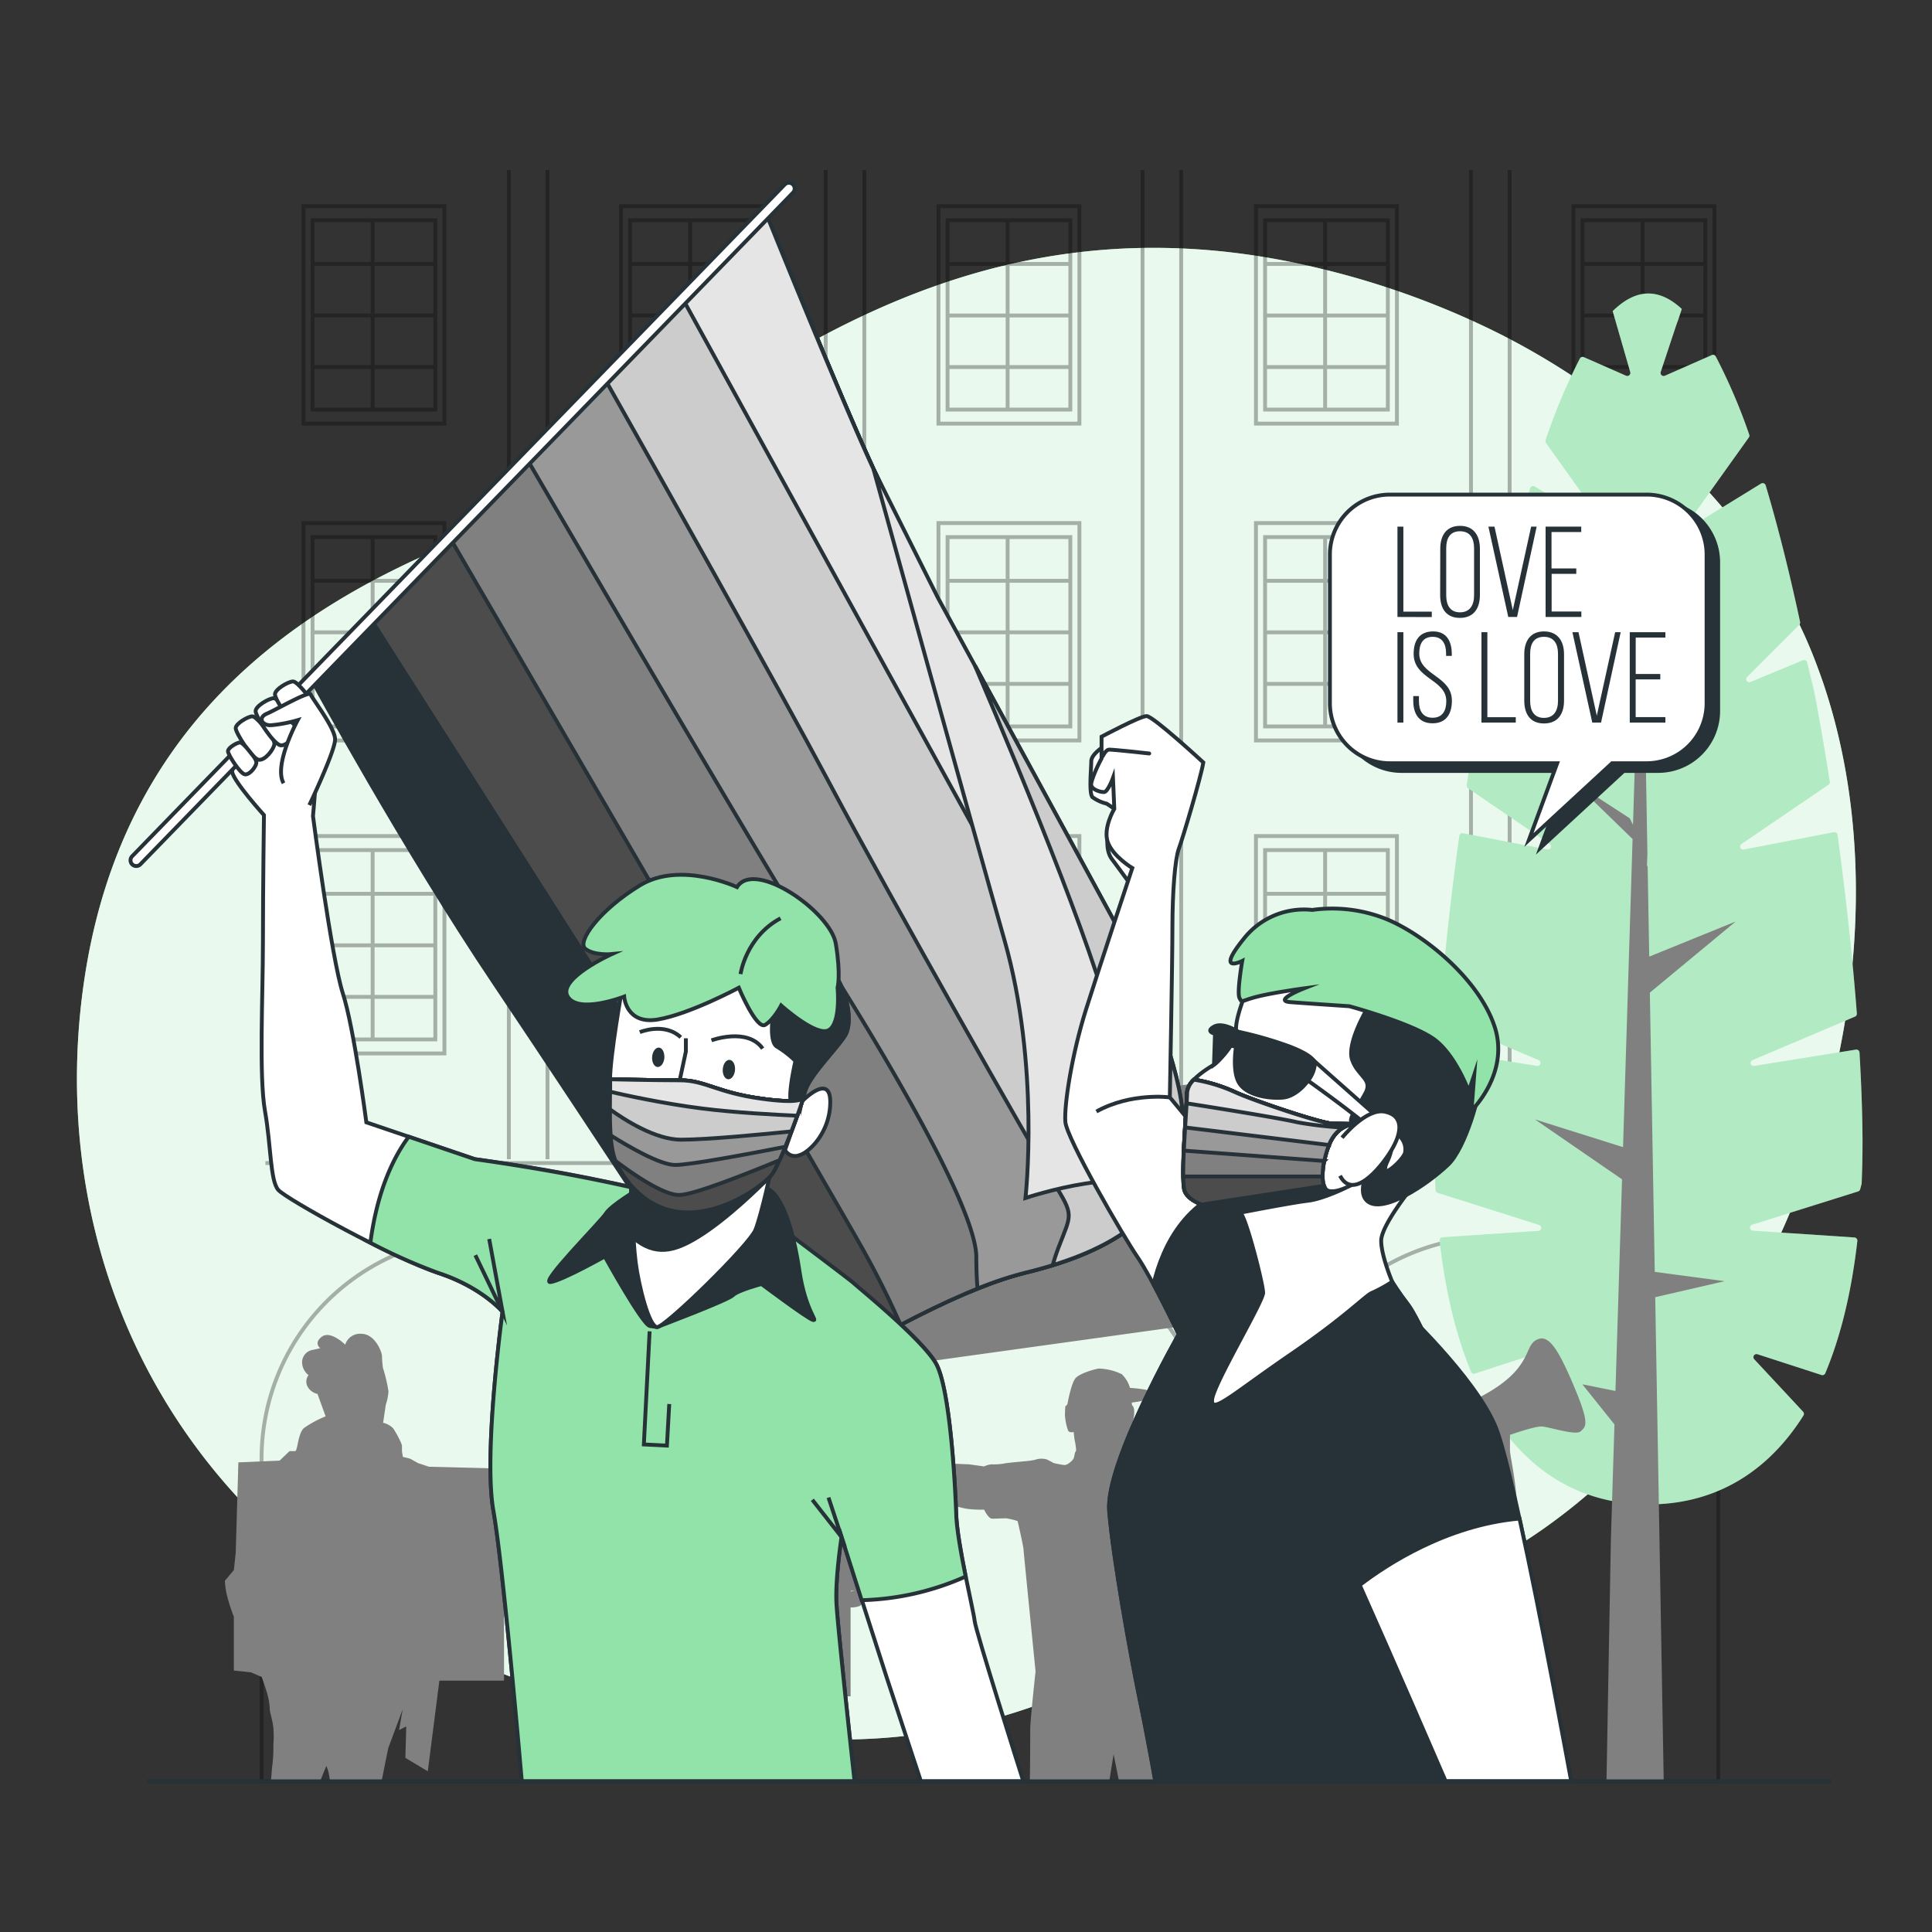 <svg xmlns="http://www.w3.org/2000/svg" viewBox="0 0 500 500"><rect x="0" y="0" width="500" height="500" fill="#333333" stroke="none"/><g id="background-simple"><path d="M447.77,343.7c-21.67,34.4-58.51,68.85-101,72.48-64.24,5.5-81.59,52.76-189,25.73a223,223,0,0,1-45.42-16.6,185.67,185.67,0,0,1-20.51-11.9c-58-38.78-79.26-102.06-69.74-161.67,12.51-78.39,74.37-104.15,114.08-118.5s99.59-89.51,205.38-63.77a216.35,216.35,0,0,1,46.69,17c33.83,17.15,65.82,46.18,80.48,81.95,1.1,2.69,2.11,5.42,3.06,8.17C490.13,230.59,477.31,296.8,447.77,343.7Z" style="fill:#92E3A9"></path><path d="M447.77,343.7c-21.67,34.4-58.51,68.85-101,72.48-64.24,5.5-81.59,52.76-189,25.73a223,223,0,0,1-45.42-16.6,185.67,185.67,0,0,1-20.51-11.9c-58-38.78-79.26-102.06-69.74-161.67,12.51-78.39,74.37-104.15,114.08-118.5s99.59-89.51,205.38-63.77a216.35,216.35,0,0,1,46.69,17c33.83,17.15,65.82,46.18,80.48,81.95,1.1,2.69,2.11,5.42,3.06,8.17C490.13,230.59,477.31,296.8,447.77,343.7Z" style="fill:#fff;opacity:0.8"></path></g><g id="Building"><g style="opacity:0.3"><rect x="407.21" y="53.37" width="36.48" height="56.26" style="fill:none;stroke:#000;stroke-miterlimit:10"></rect><rect x="409.56" y="57" width="31.77" height="49" style="fill:none;stroke:#000;stroke-miterlimit:10"></rect><line x1="425.11" y1="57.32" x2="425.11" y2="106.22" style="fill:none;stroke:#000;stroke-miterlimit:10"></line><line x1="409.64" y1="94.99" x2="440.98" y2="94.99" style="fill:none;stroke:#000;stroke-miterlimit:10"></line><line x1="409.64" y1="81.65" x2="440.98" y2="81.65" style="fill:none;stroke:#000;stroke-miterlimit:10"></line><line x1="409.64" y1="68.31" x2="440.98" y2="68.31" style="fill:none;stroke:#000;stroke-miterlimit:10"></line><rect x="407.21" y="135.37" width="36.48" height="56.26" style="fill:none;stroke:#000;stroke-miterlimit:10"></rect><rect x="409.56" y="139" width="31.77" height="49" style="fill:none;stroke:#000;stroke-miterlimit:10"></rect><line x1="425.11" y1="139.32" x2="425.11" y2="188.22" style="fill:none;stroke:#000;stroke-miterlimit:10"></line><line x1="409.64" y1="176.99" x2="440.98" y2="176.99" style="fill:none;stroke:#000;stroke-miterlimit:10"></line><line x1="409.64" y1="163.65" x2="440.98" y2="163.65" style="fill:none;stroke:#000;stroke-miterlimit:10"></line><line x1="409.64" y1="150.31" x2="440.98" y2="150.31" style="fill:none;stroke:#000;stroke-miterlimit:10"></line><rect x="325.04" y="53.37" width="36.48" height="56.26" style="fill:none;stroke:#000;stroke-miterlimit:10"></rect><rect x="327.4" y="57" width="31.77" height="49" style="fill:none;stroke:#000;stroke-miterlimit:10"></rect><line x1="342.94" y1="57.32" x2="342.94" y2="106.22" style="fill:none;stroke:#000;stroke-miterlimit:10"></line><line x1="327.47" y1="94.99" x2="358.81" y2="94.99" style="fill:none;stroke:#000;stroke-miterlimit:10"></line><line x1="327.47" y1="81.65" x2="358.81" y2="81.65" style="fill:none;stroke:#000;stroke-miterlimit:10"></line><line x1="327.47" y1="68.31" x2="358.81" y2="68.31" style="fill:none;stroke:#000;stroke-miterlimit:10"></line><rect x="325.04" y="135.37" width="36.48" height="56.26" style="fill:none;stroke:#000;stroke-miterlimit:10"></rect><rect x="327.4" y="139" width="31.77" height="49" style="fill:none;stroke:#000;stroke-miterlimit:10"></rect><line x1="342.94" y1="139.32" x2="342.94" y2="188.22" style="fill:none;stroke:#000;stroke-miterlimit:10"></line><line x1="327.47" y1="176.99" x2="358.81" y2="176.99" style="fill:none;stroke:#000;stroke-miterlimit:10"></line><line x1="327.47" y1="163.65" x2="358.81" y2="163.65" style="fill:none;stroke:#000;stroke-miterlimit:10"></line><line x1="327.47" y1="150.31" x2="358.81" y2="150.31" style="fill:none;stroke:#000;stroke-miterlimit:10"></line><rect x="242.87" y="53.37" width="36.48" height="56.26" style="fill:none;stroke:#000;stroke-miterlimit:10"></rect><rect x="245.23" y="57" width="31.77" height="49" style="fill:none;stroke:#000;stroke-miterlimit:10"></rect><line x1="260.77" y1="57.32" x2="260.77" y2="106.22" style="fill:none;stroke:#000;stroke-miterlimit:10"></line><line x1="245.3" y1="94.99" x2="276.64" y2="94.99" style="fill:none;stroke:#000;stroke-miterlimit:10"></line><line x1="245.3" y1="81.65" x2="276.64" y2="81.65" style="fill:none;stroke:#000;stroke-miterlimit:10"></line><line x1="245.3" y1="68.31" x2="276.64" y2="68.31" style="fill:none;stroke:#000;stroke-miterlimit:10"></line><rect x="242.87" y="135.37" width="36.48" height="56.26" style="fill:none;stroke:#000;stroke-miterlimit:10"></rect><rect x="245.23" y="139" width="31.77" height="49" style="fill:none;stroke:#000;stroke-miterlimit:10"></rect><line x1="260.77" y1="139.32" x2="260.77" y2="188.22" style="fill:none;stroke:#000;stroke-miterlimit:10"></line><line x1="245.3" y1="176.99" x2="276.64" y2="176.99" style="fill:none;stroke:#000;stroke-miterlimit:10"></line><line x1="245.3" y1="163.65" x2="276.64" y2="163.65" style="fill:none;stroke:#000;stroke-miterlimit:10"></line><line x1="245.3" y1="150.31" x2="276.64" y2="150.31" style="fill:none;stroke:#000;stroke-miterlimit:10"></line><rect x="160.71" y="53.37" width="36.48" height="56.26" style="fill:none;stroke:#000;stroke-miterlimit:10"></rect><rect x="163.06" y="57" width="31.77" height="49" style="fill:none;stroke:#000;stroke-miterlimit:10"></rect><line x1="178.6" y1="57.32" x2="178.6" y2="106.22" style="fill:none;stroke:#000;stroke-miterlimit:10"></line><line x1="163.13" y1="94.99" x2="194.48" y2="94.99" style="fill:none;stroke:#000;stroke-miterlimit:10"></line><line x1="163.13" y1="81.65" x2="194.48" y2="81.65" style="fill:none;stroke:#000;stroke-miterlimit:10"></line><line x1="163.13" y1="68.31" x2="194.48" y2="68.31" style="fill:none;stroke:#000;stroke-miterlimit:10"></line><rect x="160.71" y="135.37" width="36.48" height="56.26" style="fill:none;stroke:#000;stroke-miterlimit:10"></rect><rect x="163.06" y="139" width="31.77" height="49" style="fill:none;stroke:#000;stroke-miterlimit:10"></rect><line x1="178.6" y1="139.32" x2="178.6" y2="188.22" style="fill:none;stroke:#000;stroke-miterlimit:10"></line><line x1="163.13" y1="176.99" x2="194.48" y2="176.99" style="fill:none;stroke:#000;stroke-miterlimit:10"></line><line x1="163.13" y1="163.65" x2="194.48" y2="163.65" style="fill:none;stroke:#000;stroke-miterlimit:10"></line><line x1="163.13" y1="150.31" x2="194.48" y2="150.31" style="fill:none;stroke:#000;stroke-miterlimit:10"></line><rect x="78.54" y="53.37" width="36.48" height="56.26" style="fill:none;stroke:#000;stroke-miterlimit:10"></rect><rect x="80.89" y="57" width="31.77" height="49" style="fill:none;stroke:#000;stroke-miterlimit:10"></rect><line x1="96.44" y1="57.32" x2="96.44" y2="106.22" style="fill:none;stroke:#000;stroke-miterlimit:10"></line><line x1="80.97" y1="94.99" x2="112.31" y2="94.99" style="fill:none;stroke:#000;stroke-miterlimit:10"></line><line x1="80.97" y1="81.65" x2="112.31" y2="81.65" style="fill:none;stroke:#000;stroke-miterlimit:10"></line><line x1="80.97" y1="68.31" x2="112.31" y2="68.31" style="fill:none;stroke:#000;stroke-miterlimit:10"></line><rect x="78.54" y="135.37" width="36.48" height="56.26" style="fill:none;stroke:#000;stroke-miterlimit:10"></rect><rect x="80.89" y="139" width="31.77" height="49" style="fill:none;stroke:#000;stroke-miterlimit:10"></rect><line x1="96.44" y1="139.32" x2="96.44" y2="188.22" style="fill:none;stroke:#000;stroke-miterlimit:10"></line><line x1="80.97" y1="176.99" x2="112.31" y2="176.99" style="fill:none;stroke:#000;stroke-miterlimit:10"></line><line x1="80.97" y1="163.65" x2="112.31" y2="163.65" style="fill:none;stroke:#000;stroke-miterlimit:10"></line><line x1="80.97" y1="150.31" x2="112.31" y2="150.31" style="fill:none;stroke:#000;stroke-miterlimit:10"></line><rect x="407.21" y="216.37" width="36.48" height="56.26" style="fill:none;stroke:#000;stroke-miterlimit:10"></rect><rect x="409.56" y="220" width="31.77" height="49" style="fill:none;stroke:#000;stroke-miterlimit:10"></rect><line x1="425.11" y1="220.32" x2="425.11" y2="269.22" style="fill:none;stroke:#000;stroke-miterlimit:10"></line><line x1="409.64" y1="257.99" x2="440.98" y2="257.99" style="fill:none;stroke:#000;stroke-miterlimit:10"></line><line x1="409.64" y1="244.65" x2="440.98" y2="244.65" style="fill:none;stroke:#000;stroke-miterlimit:10"></line><line x1="409.64" y1="231.31" x2="440.98" y2="231.31" style="fill:none;stroke:#000;stroke-miterlimit:10"></line><rect x="325.04" y="216.37" width="36.48" height="56.26" style="fill:none;stroke:#000;stroke-miterlimit:10"></rect><rect x="327.4" y="220" width="31.77" height="49" style="fill:none;stroke:#000;stroke-miterlimit:10"></rect><line x1="342.94" y1="220.32" x2="342.94" y2="269.22" style="fill:none;stroke:#000;stroke-miterlimit:10"></line><line x1="327.47" y1="257.99" x2="358.81" y2="257.99" style="fill:none;stroke:#000;stroke-miterlimit:10"></line><line x1="327.47" y1="244.65" x2="358.81" y2="244.65" style="fill:none;stroke:#000;stroke-miterlimit:10"></line><line x1="327.47" y1="231.31" x2="358.81" y2="231.31" style="fill:none;stroke:#000;stroke-miterlimit:10"></line><rect x="242.87" y="216.37" width="36.48" height="56.26" style="fill:none;stroke:#000;stroke-miterlimit:10"></rect><rect x="245.23" y="220" width="31.77" height="49" style="fill:none;stroke:#000;stroke-miterlimit:10"></rect><line x1="260.77" y1="220.32" x2="260.77" y2="269.22" style="fill:none;stroke:#000;stroke-miterlimit:10"></line><line x1="245.3" y1="257.99" x2="276.64" y2="257.99" style="fill:none;stroke:#000;stroke-miterlimit:10"></line><line x1="245.3" y1="244.65" x2="276.64" y2="244.65" style="fill:none;stroke:#000;stroke-miterlimit:10"></line><line x1="245.3" y1="231.31" x2="276.64" y2="231.31" style="fill:none;stroke:#000;stroke-miterlimit:10"></line><rect x="160.71" y="216.37" width="36.48" height="56.26" style="fill:none;stroke:#000;stroke-miterlimit:10"></rect><rect x="163.06" y="220" width="31.77" height="49" style="fill:none;stroke:#000;stroke-miterlimit:10"></rect><line x1="178.6" y1="220.32" x2="178.6" y2="269.22" style="fill:none;stroke:#000;stroke-miterlimit:10"></line><line x1="163.13" y1="257.99" x2="194.48" y2="257.99" style="fill:none;stroke:#000;stroke-miterlimit:10"></line><line x1="163.13" y1="244.65" x2="194.48" y2="244.65" style="fill:none;stroke:#000;stroke-miterlimit:10"></line><line x1="163.13" y1="231.31" x2="194.48" y2="231.31" style="fill:none;stroke:#000;stroke-miterlimit:10"></line><rect x="78.54" y="216.37" width="36.48" height="56.26" style="fill:none;stroke:#000;stroke-miterlimit:10"></rect><rect x="80.89" y="220" width="31.77" height="49" style="fill:none;stroke:#000;stroke-miterlimit:10"></rect><line x1="96.44" y1="220.32" x2="96.44" y2="269.22" style="fill:none;stroke:#000;stroke-miterlimit:10"></line><line x1="80.97" y1="257.99" x2="112.31" y2="257.99" style="fill:none;stroke:#000;stroke-miterlimit:10"></line><line x1="80.97" y1="244.65" x2="112.31" y2="244.65" style="fill:none;stroke:#000;stroke-miterlimit:10"></line><line x1="80.97" y1="231.31" x2="112.31" y2="231.31" style="fill:none;stroke:#000;stroke-miterlimit:10"></line><path d="M125.19,320h0a57.5,57.5,0,0,1,57.5,57.5V461a0,0,0,0,1,0,0h-115a0,0,0,0,1,0,0V377.5A57.5,57.5,0,0,1,125.19,320Z" style="fill:none;stroke:#000;stroke-miterlimit:10"></path><path d="M256.19,320h0a57.5,57.5,0,0,1,57.5,57.5V461a0,0,0,0,1,0,0h-115a0,0,0,0,1,0,0V377.5A57.5,57.5,0,0,1,256.19,320Z" style="fill:none;stroke:#000;stroke-miterlimit:10"></path><path d="M387.19,320h0a57.5,57.5,0,0,1,57.5,57.5V461a0,0,0,0,1,0,0h-115a0,0,0,0,1,0,0V377.5A57.5,57.5,0,0,1,387.19,320Z" style="fill:none;stroke:#000;stroke-miterlimit:10"></path><line x1="68.69" y1="301" x2="448.69" y2="301" style="fill:none;stroke:#000;stroke-miterlimit:10"></line><line x1="380.69" y1="44" x2="380.69" y2="300" style="fill:none;stroke:#000;stroke-miterlimit:10"></line><line x1="390.69" y1="44" x2="390.69" y2="300" style="fill:none;stroke:#000;stroke-miterlimit:10"></line><line x1="295.69" y1="44" x2="295.69" y2="300" style="fill:none;stroke:#000;stroke-miterlimit:10"></line><line x1="305.69" y1="44" x2="305.69" y2="300" style="fill:none;stroke:#000;stroke-miterlimit:10"></line><line x1="213.69" y1="44" x2="213.69" y2="300" style="fill:none;stroke:#000;stroke-miterlimit:10"></line><line x1="223.69" y1="44" x2="223.69" y2="300" style="fill:none;stroke:#000;stroke-miterlimit:10"></line><line x1="131.69" y1="44" x2="131.69" y2="300" style="fill:none;stroke:#000;stroke-miterlimit:10"></line><line x1="141.69" y1="44" x2="141.69" y2="300" style="fill:none;stroke:#000;stroke-miterlimit:10"></line></g></g><g id="Tree"><path d="M481.24,272.39a.81.81,0,0,0-.93-.75l-26.37,4.24a.8.8,0,0,1-.44-1.52l26.56-11.26a.78.78,0,0,0,.49-.79c-1.1-14.38-2.81-30.16-5-46.25a.81.81,0,0,0-.94-.68l-23.34,4.49a.8.8,0,0,1-.6-1.44l22.52-15.35a.84.84,0,0,0,.34-.79c-1.21-7.77-2.54-15.54-4-23.19l-1.84-7.66a.8.8,0,0,0-1.08-.55L453,176.51a.8.8,0,0,1-.87-1.3l13.52-13.52a.8.8,0,0,0,.21-.74c-2.7-12.59-5.69-24.57-8.91-35.35a.81.81,0,0,0-1.19-.45l-17.5,10.77a.8.8,0,0,1-1.07-1.14l15.4-21.56a.81.81,0,0,0,.11-.74,147.55,147.55,0,0,0-8.67-20.24.79.79,0,0,0-1-.35l-12.15,5.35a.8.8,0,0,1-1.08-1l3.81-11.49c.07-.21.34-1,.64-1.79l1-3c-2.82-2.61-5.71-4-8.65-4-3.15,0-6.23,1.61-9.24,4.56l4.53,15.71a.8.8,0,0,1-1.08,1l-10.93-4.81a.8.8,0,0,0-1,.35A154.82,154.82,0,0,0,400,113.9a.82.82,0,0,0,.11.73l14.39,20.15a.8.8,0,0,1-1.07,1.14l-16.23-10a.81.81,0,0,0-1.19.45c-3.24,10.94-6.23,23.07-8.95,35.81a.83.83,0,0,0,.22.74l12.29,12.28a.8.8,0,0,1-.87,1.3l-12.53-5.18a.79.79,0,0,0-1.09.58c-2,10.25-3.86,20.79-5.48,31.31a.77.77,0,0,0,.34.78l21.15,14.43a.8.8,0,0,1-.6,1.44l-21.87-4.2a.79.79,0,0,0-.94.67c-2.25,16.23-4,32.12-5.05,46.59a.8.8,0,0,0,.48.79l25.11,10.64a.8.8,0,0,1-.44,1.52l-24.88-4a.8.8,0,0,0-.92.75c-.49,8.32-.75,16-.75,22.86q0,6.51.31,12.51a.8.8,0,0,0,.56.72L398.33,317a.8.8,0,0,1-.19,1.56l-24.81,1.65a.81.81,0,0,0-.75.9c1.54,13.47,4.34,24.7,8.14,33.9a.78.78,0,0,0,1,.45l15.24-4.94a.8.8,0,0,1,.83,1.31L386,364.34a.8.8,0,0,0-.1,1c10.12,16.72,24.62,24,40.72,24,15.78,0,30-7,40.11-23a.82.82,0,0,0-.1-1L454,351.78a.8.8,0,0,1,.82-1.31l16.56,5.37a.8.8,0,0,0,1-.44c3.88-9.26,6.74-20.6,8.3-34.24a.81.81,0,0,0-.74-.9l-26.31-1.75a.8.8,0,0,1-.19-1.56l27.44-8.61a.79.79,0,0,0,.53-.55l.39-1.46a.57.57,0,0,0,0-.18c.14-3.43.22-7,.22-10.66C482,288.58,481.73,280.8,481.24,272.39Z" style="fill:#92E3A9"></path><path d="M481.24,272.39a.81.81,0,0,0-.93-.75l-26.37,4.24a.8.8,0,0,1-.44-1.52l26.56-11.26a.78.78,0,0,0,.49-.79c-1.1-14.38-2.81-30.16-5-46.25a.81.81,0,0,0-.94-.68l-23.34,4.49a.8.8,0,0,1-.6-1.44l22.52-15.35a.84.84,0,0,0,.34-.79c-1.21-7.77-2.54-15.54-4-23.19l-1.84-7.66a.8.8,0,0,0-1.08-.55L453,176.51a.8.8,0,0,1-.87-1.3l13.52-13.52a.8.8,0,0,0,.21-.74c-2.7-12.59-5.69-24.57-8.91-35.35a.81.81,0,0,0-1.19-.45l-17.5,10.77a.8.8,0,0,1-1.07-1.14l15.4-21.56a.81.81,0,0,0,.11-.74,147.55,147.55,0,0,0-8.67-20.24.79.79,0,0,0-1-.35l-12.15,5.35a.8.8,0,0,1-1.08-1l3.81-11.49c.07-.21.34-1,.64-1.79l1-3c-2.82-2.61-5.71-4-8.65-4-3.15,0-6.23,1.61-9.24,4.56l4.53,15.71a.8.8,0,0,1-1.08,1l-10.93-4.81a.8.8,0,0,0-1,.35A154.82,154.82,0,0,0,400,113.9a.82.82,0,0,0,.11.73l14.39,20.15a.8.8,0,0,1-1.07,1.14l-16.23-10a.81.81,0,0,0-1.19.45c-3.24,10.94-6.23,23.07-8.95,35.81a.83.83,0,0,0,.22.74l12.29,12.28a.8.8,0,0,1-.87,1.3l-12.53-5.18a.79.79,0,0,0-1.09.58c-2,10.25-3.86,20.79-5.48,31.31a.77.77,0,0,0,.34.78l21.15,14.43a.8.8,0,0,1-.6,1.44l-21.87-4.2a.79.79,0,0,0-.94.67c-2.25,16.23-4,32.12-5.05,46.59a.8.8,0,0,0,.48.79l25.11,10.64a.8.8,0,0,1-.44,1.52l-24.88-4a.8.8,0,0,0-.92.75c-.49,8.32-.75,16-.75,22.86q0,6.51.31,12.51a.8.8,0,0,0,.56.72L398.33,317a.8.8,0,0,1-.19,1.56l-24.81,1.65a.81.81,0,0,0-.75.9c1.54,13.47,4.34,24.7,8.14,33.9a.78.78,0,0,0,1,.45l15.24-4.94a.8.8,0,0,1,.83,1.31L386,364.34a.8.8,0,0,0-.1,1c10.12,16.72,24.62,24,40.72,24,15.78,0,30-7,40.11-23a.82.82,0,0,0-.1-1L454,351.78a.8.8,0,0,1,.82-1.31l16.56,5.37a.8.8,0,0,0,1-.44c3.88-9.26,6.74-20.6,8.3-34.24a.81.81,0,0,0-.74-.9l-26.31-1.75a.8.8,0,0,1-.19-1.56l27.44-8.61a.79.79,0,0,0,.53-.55l.39-1.46a.57.57,0,0,0,0-.18c.14-3.43.22-7,.22-10.66C482,288.58,481.73,280.8,481.24,272.39Z" style="fill:#fff;opacity:0.3"></path><polygon points="428.25 329.16 426.98 256.89 449.2 238.48 426.82 247.57 426.4 223.95 426.22 224.33 426.35 220.87 425.75 186.91 444.15 169.93 426.11 180.75 425.71 184.35 424.97 142.26 424.57 150.56 422.62 213.45 421.78 211.78 407.35 202.4 422.51 217.14 420.04 296.88 397.25 289.71 419.78 305.21 418.08 359.98 409.51 358.26 417.82 368.64 416.89 398.5 415.76 461 430.57 461 428.37 335.71 446.31 331.57 428.25 329.16" style="fill:gray"></polygon></g><g id="Crowd"><path d="M225.13,336.14c-.54.27-.72,1.17-.45,1.17s.27.54.27.54-.09,3.06-.09,3.6a13.24,13.24,0,0,1-.36,2.89,7.12,7.12,0,0,0-.45,1.17l.27.72s-.63.36,0,1.08a13,13,0,0,0,2.25,2c.36.19.9.91,1.44,1.27s1.62,1,1.62,1l.18,4.5s-.9,7.84-.9,10.37-.54,6.67-.36,8.56.54,5.59.54,6.85-.27,2.88.9,3.78,4.33,1.26,4.33,1.26,7.75,1.54,8.38,1.54,5.41,1.8,7.84,2.07a28.24,28.24,0,0,0,4.15.18s1.08,2.34,2.07,2.34,2.79-.09,3.6-.09a15.9,15.9,0,0,1,3,.72s1.44,6.13,1.53,7.39S268,432.54,268,432.54s-1.38,12.84-1.38,14.82c0,1.06,0,7.71-.1,13.64h20.56l1.12-7,1.4,7h20.55l-7.63-29.81-.77-6.22-2.21-26.38-.54-7.66,3.06-.36a6.26,6.26,0,0,0,3.06.36c1.54-.27,2.26-2.79,2.26-2.79l8-2.89,4.77-1.71s3.25-.81,3.88-1.89.81-4.6.81-4.6-.27-6.22-.27-8.56-1-8.47-1-8.47l-1.26-6.94.09-2.88,1.44-1.29v-9.22a12.9,12.9,0,0,0-1.08-1.39s0-1.8-1-2.25a2.07,2.07,0,0,1-1.09-1.63l-.63-.45-6.48-54L224,290l5.49,46.14S225.67,335.87,225.13,336.14ZM235.49,353l79.85-11.09V344c0,1,.18,1.53.18,2.88a18.9,18.9,0,0,0,.45,4.78,35.38,35.38,0,0,1,1,6.31c.09,2-.27,7.21-.27,7.21s-.27,7.66-.54,8.74a3.55,3.55,0,0,1-2.53,2.07c-.72.09-2.88.45-5.4.72S304.61,378,304,378a17.07,17.07,0,0,1-4.05-.54,8.87,8.87,0,0,0-3.07-.09,11.64,11.64,0,0,0-1.89-.63c-.45,0-1.35,1.08-2,1.17s-3.88.72-3.88.72a8.09,8.09,0,0,1,.27-1.08,30.68,30.68,0,0,1,2-3.15,11.77,11.77,0,0,0,.81-3.79s.72-.18.72-.54-.09-1.17-.09-1.17a9.35,9.35,0,0,0,.72-3.33c0-1.72-.54-1.81-.54-1.81s-.05-.31-.12-.77c2.55-.33,6-1,6.21-2,.3-1.2-4.68-1.67-6.65-1.81a8,8,0,0,0-2.15-3.56,14.79,14.79,0,0,0-5.94-1.44c-1.18.18-4.6,1.17-5.86,2.34s-2.25,6.94-2.25,6.94l-.55.54s-.09,1.81-.09,2.17a15,15,0,0,0,.82,4.05c.45.72,1.44.36,1.44.36s.18,1.81.27,2.17.54,2.7.27,2.88-.36,1.44-.54,1.8a3.11,3.11,0,0,1-.9,1,2.86,2.86,0,0,1-1.36.72,8.39,8.39,0,0,1-1.26-.18,13.43,13.43,0,0,1-1.71-.36,18.72,18.72,0,0,0-1.71-.9,5,5,0,0,0-3.07.09,18.83,18.83,0,0,1-2.52.36c-.81.09-5.14.45-5.59.63a16.5,16.5,0,0,1-3.15.18,5.33,5.33,0,0,0-1.89.54l-3.88-.54-6.67-.27a19.23,19.23,0,0,1-4-.36c-.9-.36-2.17-4.59-2.44-5.76s-1.8-9.74-2.16-11.36S235.49,353,235.49,353Z" style="fill:gray"></path><path d="M60.52,418.4v13.94l4.42.46L67.73,434s.93,2.55,1.39,4.18a17,17,0,0,1,.7,4.18c0,.93.7,2.56.93,4.88a25,25,0,0,1,0,4.18,38.15,38.15,0,0,1-.23,5.12c-.24,1.62-.24,3.48-.47,4.41a.31.31,0,0,1,0,.08H82.84c.76-2,1.62-4,1.62-4a9.07,9.07,0,0,1,.69,2.32c.1.58.2,1.13.28,1.71H98.74c.8-4.06,1.75-8.68,1.75-8.68l3.72-10-.93,5.35,1.86-.93-.23,8.13,5.8,3.48,3-23.46h16.73V411.43a14.08,14.08,0,0,0,1.85-4.65c.93-3.49-2.32-3.72-2.32-3.72l-.46-23L111,379.59l-2.79-.93-2.09-1.16-1.86-.46-.23-1.4v-1.39c0-.7-1.63-3.72-2.33-4.65a5.46,5.46,0,0,0-2.55-1.39l.69-4.65a14.11,14.11,0,0,0,.7-3.48A39.92,39.92,0,0,0,99.1,354a30.28,30.28,0,0,1-.24-3c0-1.16-1.85-5.81-5.34-5.81A4,4,0,0,0,89.34,348s-3.72-3.72-6-2.09-.47,3-.47,3-.93.23-2.09.47a3.26,3.26,0,0,0-2.56,3.71,4.31,4.31,0,0,0,1.63,2.79,2.74,2.74,0,0,0-.23,3,3.8,3.8,0,0,0,2.55,1.86l2.1,5.81a28.3,28.3,0,0,0-5.58,3c-1.63,1.4-1.63,6-2.33,6H74.93L72.37,378l-10.68.46L61,401.9l-.47,4.42L58.2,409.1a19.82,19.82,0,0,0,.47,3.49A42.82,42.82,0,0,0,60.52,418.4Z" style="fill:gray"></path><path d="M306.72,335.67c.81.55,3.23,4.48,3.23,4.48s-2.43,2.85-2.95,4.64,2.12,3.84,3.4,3.88a8.2,8.2,0,0,0,2.73-.5s2.11,10.62,2.87,12.45,3.94,12.12,6.49,14.47c0,0,3.6,8.78,7.94,13.91s7.13,8.84,7.13,8.84l5.12,8.88s-.62,14.89-.62,17.68-2.48,8.07-2.48,13,.31,13.65.62,17.37c.25,3,.5,4,.75,6.19h33.47c1.62-7.18,3.33-15.11,3.33-16.74,0-3.1-.62-10.86-1.55-13.34s-2.49-7.45-2.49-7.45v-6.2s7.45,6.51,11.17,3.1,2.8-13.34,2.8-13.34,3.41-2.8,4.65-10.86-1.55-18.93-1.55-20.79v-4s6.21-2.17,8.07-2.17,9,2.48,10.24,1.24,2.48-1.55-1.55-11.17-6.52-13.65-9.31-12.72-2.17,3.41-5.28,7.45-8.38,6.82-10.86,8.06S365,369.17,365,369.17s-3.73-6.2-8.38-8.07-10.86.93-11.79,6.52-.31,9.62.62,11.48,2.17,4,2.17,5a1.46,1.46,0,0,1-1.55,1.55c-.93,0-4.71-2.18-5.64-3.42s-4.17-3.46-6-5.94-5.48-6.74-5.48-6.74l-8.05-21.38s-3.35-7.42-3.6-8.78-1.27-6.83-2.33-6.49-.83,6.22-.83,6.22l-6.89-5.21S305.92,335.11,306.72,335.67Zm83.67,55.2c0,2.31-.36,3.38-1.07,7.65a14.55,14.55,0,0,1-2.67,6.59s-.18-2.32-.18-4.45V388.73l3.2-2.49A17.85,17.85,0,0,1,390.39,390.87ZM388.25,372l.89,8L387,377l-.71-4.45Zm-20.47,6.41a9.48,9.48,0,0,1,1.42.18,1.62,1.62,0,0,0,1.61.71c1.06-.18,6.05-2.14,6.05-2.14a12.16,12.16,0,0,1,.89,3.74c0,1.6,1.07,7.48,1.07,7.48a23.92,23.92,0,0,0-7.12-3c-3.56-.71-3.74-.71-4.45-.71S366,382.5,366,380.9s-.18-3.38-.18-3.38A6.89,6.89,0,0,0,367.78,378.41Z" style="fill:gray"></path><path d="M227.48,399c-1.27-2.26-2.51-4.54-3.75-6.82s-2.38-4.37-3.62-6.53c-.45-.8-1.1-2.56-2-3.05s-8.61-4.13-12.13-5.78l-.82-.87.32-1.36,2.52-1.26s1.42,0,3-3.31a25.67,25.67,0,0,0,2.05-6.62,1.9,1.9,0,0,0,1.09-2.34,4.91,4.91,0,0,0-1.64-2.57,10.92,10.92,0,0,0-.39-5.33,5.27,5.27,0,0,0-2.87-2.73h0a13.47,13.47,0,0,0-1.85-.75h0c-.44-.14-.89-.27-1.36-.38h0l-.67-.14h-.07c-.46-.09-.93-.15-1.4-.2h-.09l-.59,0h-.14l-.67,0h-.84l-.51,0h-.18l-.6.08h0l-.62.12-.17,0-.44.12-.18.05-.56.19s-6,3-6.31,6.62c0,.17,0,.35,0,.53v.11c0,.18,0,.37,0,.56,0,0,0,.07,0,.11s0,.38,0,.57c0,0,0,0,0,.07,0,.21,0,.43.07.64a.77.77,0,0,1,0,.15c0,.22.07.44.11.66,0,0,0,.07,0,.1,0,.21.08.42.11.63l0,.12c0,.23.09.46.14.69l0,.15.15.69,0,.06.15.65,0,.14c.06.22.11.44.17.66l0,.14c.06.2.11.4.16.59l0,.06c.06.21.11.41.17.61l0,.13c.06.19.11.38.16.55l0,.09q.07.26.15.48v.06c.05.16.1.31.14.46l0,.07.12.39h0c.14.47.23.75.23.75l.13,2.06-1.14-.95-1.41,2.18a19.41,19.41,0,0,0-5.27-3.4l-7.51-20.26,12.74-20.65,2.68-1.88L196,325s.4.14,1.34.4,3.76-1.07,4-2a3.15,3.15,0,0,0-.13-1.88s1.34-.67,1.61-1.2-3.62-6.44-4.16-6.31-6,2.69-6,2.69l-1.74.67L187,323.93l-.4.13a1.31,1.31,0,0,0,.08.21l-16.13,17.25a3.24,3.24,0,0,0-.86,2.5c.44,5.07,2,21.88,3.36,25.52,1.61,4.29,2.95,14.35,2.95,14.35l.14,8.79h-4.76V439h.93l-2.83,22h45.09l-2.23-22h7.79V416a6.16,6.16,0,0,0,2.17-.31,1,1,0,0,0,.3-1.81,1.89,1.89,0,0,0,.38-.12,1.36,1.36,0,0,0,.33-.22,7.14,7.14,0,0,0,2.66,1.65c3.48,1,5.7-1.3,6-4.64C232.49,405.9,229.61,402.75,227.48,399Zm-7.31,12.71c.39,0,.77,0,1.15,0l-1.15.16Z" style="fill:gray"></path></g><g id="characters-1"><path d="M130.06,339.48s-5,36.57-2.38,51.41c2.48,13.9,6.82,63.82,7.36,70.11h86.12c-.58-5.25-4.45-40.61-4.7-46.26-.26-6.09,1.06-15.1,1.33-17l11.66,36.31L238.33,461h26.51c-1.29-4.06-12.35-39-12.6-41.48-.27-2.66-4.51-19.88-4.77-27.57s-1.59-32.86-5.3-39.22-20.41-19.88-21.2-20.67-22-16.7-22-16.7-22.26-4.77-33.66-7.69c0,0-9-2.12-20.67-4.24S122.91,300,122.91,300l-28.1-9.54s-3.18-24.39-6.09-33.4S81,211.2,81,211.2s1.33-14.84,1.33-19.08S76,179.67,74.94,179.4s-15.38,17.76-14.85,20.41,8.22,11.13,8.22,11.13-.26,18.55-.26,32.6-1.06,35,.53,44,1.32,18,3.44,20.41,30,17.76,41.35,21.47S130.06,339.48,130.06,339.48Z" style="fill:#fff;stroke:#263238;stroke-miterlimit:10"></path><path d="M80.72,176s24,44,47.33,78.66,71.34,108,71.34,108,41.33-27.33,66-33.33,36-16,39.33-30-3.33-36-22-66.67-48-92.66-56.67-111.33-28-66.67-28-66.67Z" style="fill:#263238;stroke:#263238;stroke-miterlimit:10"></path><path d="M217.24,351.68c14.19-8.31,33.93-18.85,48.15-22.31,24.66-6,36-16,39.33-30s-3.33-36-22-66.67-48-92.66-56.67-111.33-28-66.67-28-66.67L96,160.25C122.74,202.19,203.24,328.45,217.24,351.68Z" style="fill:#4c4c4c;stroke:#263238;stroke-miterlimit:10"></path><path d="M304.72,299.37c3.33-14-3.33-36-22-66.67s-48-92.66-56.67-111.33-28-66.67-28-66.67l-81.64,84.43c18.39,31.58,98.67,169.49,106.92,184.24,4.19,7.47,7.43,14.27,9.74,19.5,11.05-5.81,22.9-11.21,32.32-13.5C290.05,323.37,301.39,313.37,304.72,299.37Z" style="fill:gray;stroke:#263238;stroke-miterlimit:10"></path><path d="M226.05,121.37c-8.66-18.67-28-66.67-28-66.67l-61.78,63.9c11.46,19.67,63,108.05,73.06,123.44,11.34,17.33,43.34,68.66,43.34,83.33,0,3.16.12,5.84.31,8.13a92.8,92.8,0,0,1,12.41-4.13c24.66-6,36-16,39.33-30s-3.33-36-22-66.67S234.72,140,226.05,121.37Z" style="fill:#999;stroke:#263238;stroke-miterlimit:10"></path><path d="M272.41,327.44c19.83-6.12,29.31-15.47,32.31-28.07,3.33-14-3.33-36-22-66.67s-48-92.66-56.67-111.33-28-66.67-28-66.67L156.38,97.8c11.89,21.06,44.75,79.46,58.29,104.9,16.66,31.34,52.66,94.67,58,103.34s4.66,8,1.33,16.66C273.35,324.39,272.83,326,272.41,327.44Z" style="fill:#ccc;stroke:#263238;stroke-miterlimit:10"></path><path d="M282.72,232.7c-18.67-30.66-48-92.66-56.67-111.33s-28-66.67-28-66.67L176.51,77c6.6,12,75.13,136.8,94.16,171.06,13.33,24,24.29,47.7,30.12,60.83a31.5,31.5,0,0,0,3.93-9.5C308.05,285.37,301.39,263.37,282.72,232.7Z" style="fill:#e5e5e5;stroke:#263238;stroke-miterlimit:10"></path><path d="M226.05,121.37s26.24,95.08,33.86,121.77c9.35,32.72,5.48,66.9,5.48,66.9s30-10,34.66,0c0,0,6-9.36,6-20.69s-10-36.67-14.66-45.33-48.67-89.34-48.67-89.34Z" style="fill:#e5e5e5;stroke:#263238;stroke-miterlimit:10"></path><path d="M291.39,244c-3.27-6.07-25.84-47.46-39.06-71.72C265.86,203.94,286,253,288.67,270c2.5,16.29.3,28.66-1.7,35.62,6-.3,11.33.63,13.08,4.4,0,0,6-9.36,6-20.69S296.05,252.7,291.39,244Z" style="fill:#ccc;stroke:#263238;stroke-miterlimit:10"></path><path d="M34.22,223.7h0a1.49,1.49,0,0,1,0-2.12L203.1,47.74a1.5,1.5,0,0,1,2.12,0h0a1.51,1.51,0,0,1,0,2.13L36.34,223.67A1.49,1.49,0,0,1,34.22,223.7Z" style="fill:#fff;stroke:#263238;stroke-miterlimit:10"></path><path d="M69.3,189.39s-2.93-4-4-4S61,187.23,61,188.46s4.31,8,6,8.17,3.85-2.77,4-4S69.3,189.39,69.3,189.39Z" style="fill:#fff;stroke:#263238;stroke-miterlimit:10"></path><path d="M65.07,195.09s-2.15-2.94-2.94-2.94S59,193.51,59,194.41s3.16,5.87,4.41,6,2.82-2,2.93-2.93S65.07,195.09,65.07,195.09Z" style="fill:#fff;stroke:#263238;stroke-miterlimit:10"></path><path d="M75.17,185.05S72,180.7,70.83,180.7s-4.68,2-4.68,3.34,4.68,8.68,6.51,8.85,4.18-3,4.34-4.34S75.17,185.05,75.17,185.05Z" style="fill:#fff;stroke:#263238;stroke-miterlimit:10"></path><path d="M80.17,180.7s-3.17-4.34-4.34-4.34-4.67,2-4.67,3.34,4.67,8.68,6.51,8.85,4.17-3,4.34-4.34S80.17,180.7,80.17,180.7Z" style="fill:#fff;stroke:#263238;stroke-miterlimit:10"></path><path d="M130.06,339.48s-5,36.57-2.38,51.41c2.48,13.9,6.82,63.82,7.36,70.11h86.12c-.58-5.25-4.45-40.61-4.7-46.26-.26-6.09,1.06-15.1,1.33-17L223,414.13A70.29,70.29,0,0,0,249.92,408c-1.15-5.68-2.32-12.08-2.45-16-.27-7.68-1.59-32.86-5.3-39.22s-20.41-19.88-21.2-20.67-22-16.7-22-16.7-22.26-4.77-33.66-7.69c0,0-9-2.12-20.67-4.24S122.91,300,122.91,300l-17.13-5.82c-3.58,4.79-8.08,13.36-9.93,27.45a145.05,145.05,0,0,0,17.52,7.79C124.76,333.12,130.06,339.48,130.06,339.48Z" style="fill:#92E3A9;stroke:#263238;stroke-miterlimit:10"></path><polyline points="168.12 344.55 166.63 373.82 172.6 374.12 173.2 363.36" style="fill:none;stroke:#263238;stroke-miterlimit:10"></polyline><polyline points="214.41 387.56 217.79 397.78 210.23 388.15" style="fill:none;stroke:#263238;stroke-miterlimit:10"></polyline><polyline points="126.6 320.65 130.06 339.48 123.02 324.84" style="fill:none;stroke:#263238;stroke-miterlimit:10"></polyline><path d="M165.31,307.67s-7.16,4.24-8.48,6.36-17.49,18.29-14.31,17.76,14-6.62,14-6.62,9.81,17.75,11.67,18l1.85.26s18.29-6.89,19.61-8.21,7.42-2.92,7.42-2.92,11.66,8.75,13.26,9.28-1.86-2.12-3.45-12.72-4.24-18.56-7.69-20.94S172.73,303.7,165.31,307.67Z" style="fill:#263238;stroke:#263238;stroke-miterlimit:10"></path><path d="M163.19,304.49s.53,16.17,1.33,22.27,3.44,16.69,5.56,16.69,23.85-21.2,25.44-25.18,4.24-16.43,4.24-16.43-18,7.42-23.85,7.42S163.19,304.49,163.19,304.49Z" style="fill:#fff;stroke:#263238;stroke-miterlimit:10"></path><path d="M195.57,303.5c-5.69,2.19-15.61,5.76-19.66,5.76-5.83,0-12.72-4.77-12.72-4.77s.29,8.84.76,15.91c5.63,4.7,10.5,3.54,16.71-.28,7.65-4.71,16.2-13.19,18.5-15.54.05-.23.1-.46.15-.67Z" style="fill:#263238;stroke:#263238;stroke-miterlimit:10"></path><path d="M161.07,255.46s-3.18,17.76-3.18,23.86-.53,16.43,1.32,20.93,7.69,13.25,18.29,13.52,20.41-7.42,22.26-9.81,7.42-17,8.48-21.2,7.69-10.6,10.34-14.58.27-14.31-5.3-19.34-40.28-7.42-45.58-6.36S161.07,255.46,161.07,255.46Z" style="fill:#fff;stroke:#263238;stroke-miterlimit:10"></path><path d="M213.28,248.84c-1.11-1-3.41-1.91-6.38-2.7-1.87,3.29-4.22,8-4.22,8l-1.06,4-1.33,2.65s-1.59,8.75.8,10.08a25.9,25.9,0,0,1,4.77,3.71s-2.39,10.33-.8,11.13c.57.28,1.53-.11,2.54-.72.28-.88.5-1.63.64-2.2,1.07-4.24,7.69-10.6,10.34-14.58S218.85,253.87,213.28,248.84Z" style="fill:#263238;stroke:#263238;stroke-miterlimit:10"></path><path d="M190.74,229.58s-14.61-6.85-25.11-.46-16.43,14.61-14.14,16.43,6.84,1.37,6.84,1.37-14.15,6.39-11.41,11,14.61,0,14.61,0,.45,7.3,8.67,5.93,21-8.22,21-8.22,4.57,11,6.85,9.59,4.11-5,4.11-5,9.12,8.21,12.32,6.39,2.28-11,2.28-11,.91-3.19-.46-11.41S195.3,222.28,190.74,229.58Z" style="fill:#92E3A9;stroke:#263238;stroke-miterlimit:10"></path><path d="M191.65,252.09S193,242.47,202,237.66" style="fill:none;stroke:#263238;stroke-miterlimit:10"></path><path d="M207.6,285s7.27-7.5,7.27.19-5.3,13-8,13.78a3,3,0,0,1-3.71-1.33Z" style="fill:#fff;stroke:#263238;stroke-miterlimit:10"></path><path d="M159.21,300.25c1.86,4.51,7.69,13.25,18.29,13.52s20.41-7.42,22.26-9.81c1.67-2.14,6.34-14.15,8-19.63l-.06-.36c0,.46-.91,1.71-10.63.38-11.66-1.59-14.57-4.77-21.2-4.77s-18-.26-18-.26C157.89,285.41,157.36,295.75,159.21,300.25Z" style="fill:#4c4c4c;stroke:#263238;stroke-miterlimit:10"></path><path d="M197.11,284.35c-11.66-1.59-14.57-4.77-21.2-4.77s-18-.26-18-.26c0,6.09-.53,16.43,1.32,20.93a1.63,1.63,0,0,0,.11.23c4.48,3.38,12.51,8.94,16.59,8.78,3.85-.14,17.17-5.43,25.82-9,2.07-4.59,4.84-11.94,6.07-15.9l-.06-.36C207.71,284.43,206.83,285.68,197.11,284.35Z" style="fill:gray;stroke:#263238;stroke-miterlimit:10"></path><path d="M197.11,284.35c-11.66-1.59-14.57-4.77-21.2-4.77s-18-.26-18-.26c0,4-.22,9.72.13,14.51,4.44,2.79,12.75,7.66,16.7,7.66s19.38-2.92,28.49-4.7c1.76-4.28,3.64-9.39,4.59-12.46l-.06-.36C207.71,284.43,206.83,285.68,197.11,284.35Z" style="fill:#999;stroke:#263238;stroke-miterlimit:10"></path><path d="M197.11,284.35c-11.66-1.59-14.57-4.77-21.2-4.77s-18-.26-18-.26c0,2.19-.07,4.94-.07,7.76,3.8,2.75,11.78,7.87,18.41,7.87,6.83,0,21.67-1.44,28.56-2.14,1.22-3.17,2.34-6.33,3-8.48l-.06-.36C207.71,284.43,206.83,285.68,197.11,284.35Z" style="fill:#ccc;stroke:#263238;stroke-miterlimit:10"></path><path d="M197.11,284.35c-11.66-1.59-14.57-4.77-21.2-4.77s-18-.26-18-.26c0,1,0,2.07,0,3.22,2.88.67,13.57,3.06,23.9,4.35,8.34,1.05,18.84,1.61,24.54,1.86.6-1.68,1.12-3.21,1.5-4.42l-.06-.36C207.71,284.43,206.83,285.68,197.11,284.35Z" style="fill:#e5e5e5;stroke:#263238;stroke-miterlimit:10"></path><path d="M207.71,283.82l0,.15A.36.36,0,0,0,207.71,283.82Z" style="fill:none;stroke:#263238;stroke-miterlimit:10"></path><path d="M190.22,276.92c-.11,1.39-.91,2.46-1.78,2.39s-1.5-1.25-1.39-2.63.9-2.46,1.78-2.39S190.33,275.53,190.22,276.92Z" style="fill:#263238"></path><path d="M171.94,273.75c-.11,1.39-.91,2.46-1.78,2.39s-1.5-1.25-1.39-2.64.9-2.45,1.78-2.38S172,272.36,171.94,273.75Z" style="fill:#263238"></path><path d="M165.58,267.12s6.36-2.65,10.6,1.33" style="fill:none;stroke:#263238;stroke-miterlimit:10"></path><path d="M184.13,269.24s9.27-3.44,13.25,2.13" style="fill:none;stroke:#263238;stroke-miterlimit:10"></path><polyline points="177.5 268.71 177.5 272.16 175.91 279.58" style="fill:none;stroke:#263238;stroke-miterlimit:10"></polyline><path d="M80.05,208.37s6.67-14,6.67-17-6-10.67-6.33-11.67-9,4-11.34,5-1.33,3,1,3a36.57,36.57,0,0,0,7-1.33S70.72,198,73.39,202.7" style="fill:#fff;stroke:#263238;stroke-miterlimit:10"></path></g><g id="character-2"><path d="M286.42,192.65s-4,2.34-4,4.34-.67,8.33.33,9.33a10.37,10.37,0,0,0,3.67,1.67l2,1.33s-3.67,9-.67,13,6.33,8.67,6.33,8.67l2.67-18.67L300.42,195s-.67-3.67-3.67-4S286.42,192.65,286.42,192.65Z" style="fill:#fff;stroke:#263238;stroke-miterlimit:10"></path><path d="M299,461h87.42c.38-4.24,4.27-49.62-3-75.35-7.67-27-16.67-45-19-48s-4.15-5.93-4.15-5.93-14.85-5.4-16.52-6.73-34-32.34-35-33.67-6-7.33-6-7.33.67-35,.67-44,.66-17.67,1.66-20.34,5.67-18.33,6.34-22.33c0,0-13-12-14.67-12s-11.67,5.33-11.67,5.33l0,5.65c-1.33,2.37-2.7,5.83-2.7,6.69,0,1.33,2.33,2,3.33,2s2.33-3.67,2.33-3.67l.34,8s-3,5-1.67,8.67,6.33,6.66,6.33,6.66-8.33,25-12,36.67-5.66,24.67-5.33,29,15,29.67,18.67,35,10.66,20,10.66,20-19,33.33-18,45.67,5.67,38,7.67,47.66C296.57,447.43,298.66,459,299,461Z" style="fill:#fff;stroke:#263238;stroke-miterlimit:10"></path><path d="M299,461h87.42c.38-4.24,4.27-49.62-3-75.35-7.67-27-16.67-45-19-48s-4.15-5.93-4.15-5.93-14.85-5.4-16.52-6.73c-.9-.73-10.81-10.16-19.86-18.87-16.69,2.68-23,16.31-25.36,26.23,3.25,6.06,6.55,13,6.55,13s-19,33.33-18,45.67,5.67,38,7.67,47.66C296.57,447.43,298.66,459,299,461Z" style="fill:#263238;stroke:#263238;stroke-miterlimit:10"></path><path d="M297.42,195s-9-1-10.34-1c-.48,0-1,.39-1.72,1.72" style="fill:#fff;stroke:#263238;stroke-linecap:round;stroke-linejoin:round"></path><path d="M302.75,284s-10-1.34-19,3.66" style="fill:#fff;stroke:#263238;stroke-miterlimit:10"></path><path d="M322.73,256.12s-2.85,6.74-2.85,10.1-4.4,8.54-5.7,9.32-7,4.14-7,7.25-1.55,19.94-.77,24.85,13.2,6.22,14.49,6.22,6,18.38,6,20.71-12.95,23.82-13.21,27.7,5.44-1.55,20.2-11.65,19.67-15.53,21.23-16.05a38.36,38.36,0,0,0,5.18-2.85s-2.85-6.73-2.85-10.61,7.51-13.21,7.51-13.21,12.16-11.91,13.2-18.12,5.18-5.18,1.29-16.83-7.5-15.79-22-20.19-22.53-4.14-29-2.33S322.73,256.12,322.73,256.12Z" style="fill:#fff;stroke:#263238;stroke-miterlimit:10"></path><path d="M353.82,261.07s-5.33,8.88-3.91,13.15,5.33,5,3.56,8.52-5.33,7.46-3.2,8.17,3.2-1.42,5.33,2.49-5.69,13.85-1.78,17.4,15.51-4.19,20.94-9.37c4.43-4.21,8.55-18.33,8.55-23.31S368.39,256.45,353.82,261.07Z" style="fill:#263238;stroke:#263238;stroke-miterlimit:10"></path><path d="M339.61,235.49A19.81,19.81,0,0,0,321.85,243c-7.46,9.24-.36,5.69-.36,5.69s-1.42,8.17-.71,9.59.36.71,4.62-.36,12.08-2.13,12.08-2.13-8.17,3.2-3.55,3.56,15.27,1.06,15.27,1.06,17.05,4.62,22.38,8.88,8.53,13.15,8.53,13.15l1.42-4.27-.71,9.24s9.95-9.59,6-21.67S369.1,242.24,359.15,238A37.49,37.49,0,0,0,339.61,235.49Z" style="fill:#92E3A9;stroke:#263238;stroke-miterlimit:10"></path><path d="M320.4,267s-3.89-2.59-6.22-1.3.26,1.82.26,1.82l-.26,8A21.21,21.21,0,0,0,320.4,267Z" style="fill:#263238;stroke:#263238;stroke-miterlimit:10"></path><path d="M320.4,267a98.43,98.43,0,0,1,13.46,3.88c5.95,2.33,6.73,3.88,6.73,5.44s-2.07,3.36-2.07,3.36-2.85,4.15-6.73,4.4-9.32-.77-11.14-3.88-.77-9.32-.77-9.32l-1.3-.26S318.32,266.74,320.4,267Z" style="fill:#263238;stroke:#263238;stroke-miterlimit:10"></path><path d="M340.33,274.76s21,18.65,21.75,19.16a4.66,4.66,0,0,1,1.55,4.4c-.52,1.82-5.18,6-5.18,4.41s1-2.33,1.56-4.92-21.49-18.13-21.49-18.13A8.07,8.07,0,0,0,340.33,274.76Z" style="fill:#fff;stroke:#263238;stroke-miterlimit:10"></path><path d="M348.53,307.28c.82-.36,1.38-.67,1.38-.67S349.38,306.88,348.53,307.28Z" style="fill:#fff;stroke:#263238;stroke-miterlimit:10"></path><path d="M350.27,290.91s-2.43-.09-5.28-.09-20.71-6-25.63-8.29A41.29,41.29,0,0,0,309,279.42h0a5.33,5.33,0,0,0-1.78,3.36c0,3.11-1.55,19.94-.77,24.85s13.2,6.22,14.49,6.22c0,0,13.21-2.59,17.61-3.11,3.2-.38,7.76-2.39,10-3.47-1.39.62-3.52,1.37-4.83.88-2.08-.77-1.82-6.73.25-11.91S350.27,290.91,350.27,290.91Z" style="fill:#263238;stroke:#263238;stroke-miterlimit:10"></path><path d="M344,296.25c2.08-5.17,6.32-5.34,6.32-5.34s-2.43-.09-5.28-.09-20.71-6-25.63-8.29A41.29,41.29,0,0,0,309,279.42h0a5.33,5.33,0,0,0-1.78,3.36c0,3.11-1.55,19.94-.77,24.85.29,1.84,2.2,3.17,4.55,4.12l31.68-4.86C341.84,304.72,342.35,300.26,344,296.25Z" style="fill:#4c4c4c;stroke:#263238;stroke-miterlimit:10"></path><path d="M319.36,282.53A41.29,41.29,0,0,0,309,279.42h0a5.33,5.33,0,0,0-1.78,3.36c0,2.61-1.1,14.93-1,21.7h36.06a22.75,22.75,0,0,1,1.68-8.24c2.08-5.17,6.32-5.34,6.32-5.34s-2.43-.09-5.28-.09S324.28,284.86,319.36,282.53Z" style="fill:gray;stroke:#263238;stroke-miterlimit:10"></path><path d="M319.36,282.53A41.29,41.29,0,0,0,309,279.42h0a5.33,5.33,0,0,0-1.78,3.36c0,1.88-.56,8.75-.84,15l36.35,2.68a24.78,24.78,0,0,1,1.25-4.2c2.08-5.17,6.32-5.34,6.32-5.34s-2.43-.09-5.28-.09S324.28,284.86,319.36,282.53Z" style="fill:#999;stroke:#263238;stroke-miterlimit:10"></path><path d="M345,290.82c-2.85,0-20.71-6-25.63-8.29A41.29,41.29,0,0,0,309,279.42h0a5.33,5.33,0,0,0-1.78,3.36c0,1.28-.26,4.86-.51,9l37.25,4.55s0-.05,0-.08c2.08-5.17,6.32-5.34,6.32-5.34S347.84,290.82,345,290.82Z" style="fill:#ccc;stroke:#263238;stroke-miterlimit:10"></path><path d="M345,290.82c-2.85,0-20.71-6-25.63-8.29A41.29,41.29,0,0,0,309,279.42h0a5.33,5.33,0,0,0-1.78,3.36c0,.54-.05,1.51-.12,2.76,5.28.82,23.72,3.74,28.69,4.91a94.16,94.16,0,0,0,11.82,1.36,6.54,6.54,0,0,1,2.69-.91S347.84,290.82,345,290.82Z" style="fill:#e5e5e5;stroke:#263238;stroke-miterlimit:10"></path><path d="M347.32,294.44s6.21-7.77,11.13-6.73,4.4,5.44,1.56,10.1-9.84,12.94-13.21,6.47" style="fill:#fff;stroke:#263238;stroke-miterlimit:10"></path><path d="M374.13,461h32.5c-1.37-7.54-14.5-79.37-19.55-91.68-5.33-13-24.66-31-24.66-31L344.08,364s-7,14,1.67,32.66C353.81,414,371.69,455.34,374.13,461Z" style="fill:#263238;stroke:#263238;stroke-miterlimit:10"></path><path d="M406.63,461c-1-5.31-7.7-42.16-13.38-68-18.76,1.67-34.27,11.79-41.35,17.21,8.75,19.6,20.31,46.32,22.23,50.77Z" style="fill:#fff;stroke:#263238;stroke-miterlimit:10"></path></g><g id="speech-bubble"><path d="M429.14,130H362.7a15.52,15.52,0,0,0-15.52,15.52V184a15.52,15.52,0,0,0,15.52,15.52H406l-7.32,19.87,21.53-19.87h8.9A15.52,15.52,0,0,0,444.66,184v-38.5A15.52,15.52,0,0,0,429.14,130Z" style="fill:#263238;stroke:#263238;stroke-miterlimit:10"></path><path d="M426.14,128H359.7a15.52,15.52,0,0,0-15.52,15.52V182a15.52,15.52,0,0,0,15.52,15.52H403l-7.32,19.87,21.53-19.87h8.9A15.52,15.52,0,0,0,441.66,182v-38.5A15.52,15.52,0,0,0,426.14,128Z" style="fill:#fff;stroke:#263238;stroke-miterlimit:10"></path></g><g id="Text"><path d="M361.66,159.67V136.29h1.53v22h7.35v1.41Z" style="fill:#263238"></path><path d="M372.74,142c0-3.41,1.57-5.91,5.11-5.91S383,138.59,383,142v12c0,3.4-1.57,5.91-5.18,5.91s-5.11-2.51-5.11-5.91Zm1.54,12.06c0,2.54,1,4.41,3.57,4.41s3.64-1.87,3.64-4.41V141.9c0-2.54-1-4.41-3.64-4.41s-3.57,1.87-3.57,4.41Z" style="fill:#263238"></path><path d="M386.77,136.29l4.74,21.61,4.75-21.61h1.43l-5.08,23.38h-2.27l-5.14-23.38Z" style="fill:#263238"></path><path d="M407.94,147.11v1.4h-6.38v9.75h7.69v1.41H400V136.29h9.22v1.4h-7.69v9.42Z" style="fill:#263238"></path><path d="M363.19,163.61V187h-1.53V163.61Z" style="fill:#263238"></path><path d="M375.72,169.25v.5h-1.47v-.6c0-2.47-.94-4.34-3.48-4.34s-3.47,1.84-3.47,4.31c0,5.68,8.45,5.78,8.45,12.22,0,3.38-1.47,5.85-5,5.85s-5-2.47-5-5.85v-1.2h1.47v1.3c0,2.51,1,4.31,3.54,4.31s3.54-1.8,3.54-4.31c0-5.61-8.45-5.71-8.45-12.22,0-3.51,1.54-5.78,5-5.81S375.72,165.88,375.72,169.25Z" style="fill:#263238"></path><path d="M383.4,187V163.61h1.53v22h7.35V187Z" style="fill:#263238"></path><path d="M394.48,169.32c0-3.41,1.57-5.91,5.11-5.91s5.18,2.5,5.18,5.91v12c0,3.4-1.57,5.91-5.18,5.91s-5.11-2.51-5.11-5.91ZM396,181.38c0,2.54,1,4.41,3.57,4.41s3.64-1.87,3.64-4.41V169.22c0-2.54-1-4.41-3.64-4.41s-3.57,1.87-3.57,4.41Z" style="fill:#263238"></path><path d="M408.51,163.61l4.74,21.61L418,163.61h1.43L414.35,187h-2.27l-5.14-23.38Z" style="fill:#263238"></path><path d="M429.68,174.43v1.4h-6.37v9.76H431V187h-9.22V163.61H431V165h-7.68v9.42Z" style="fill:#263238"></path></g><g id="Line"><line x1="38" y1="461" x2="474" y2="461" style="fill:none;stroke:#263238;stroke-miterlimit:10"></line></g></svg>